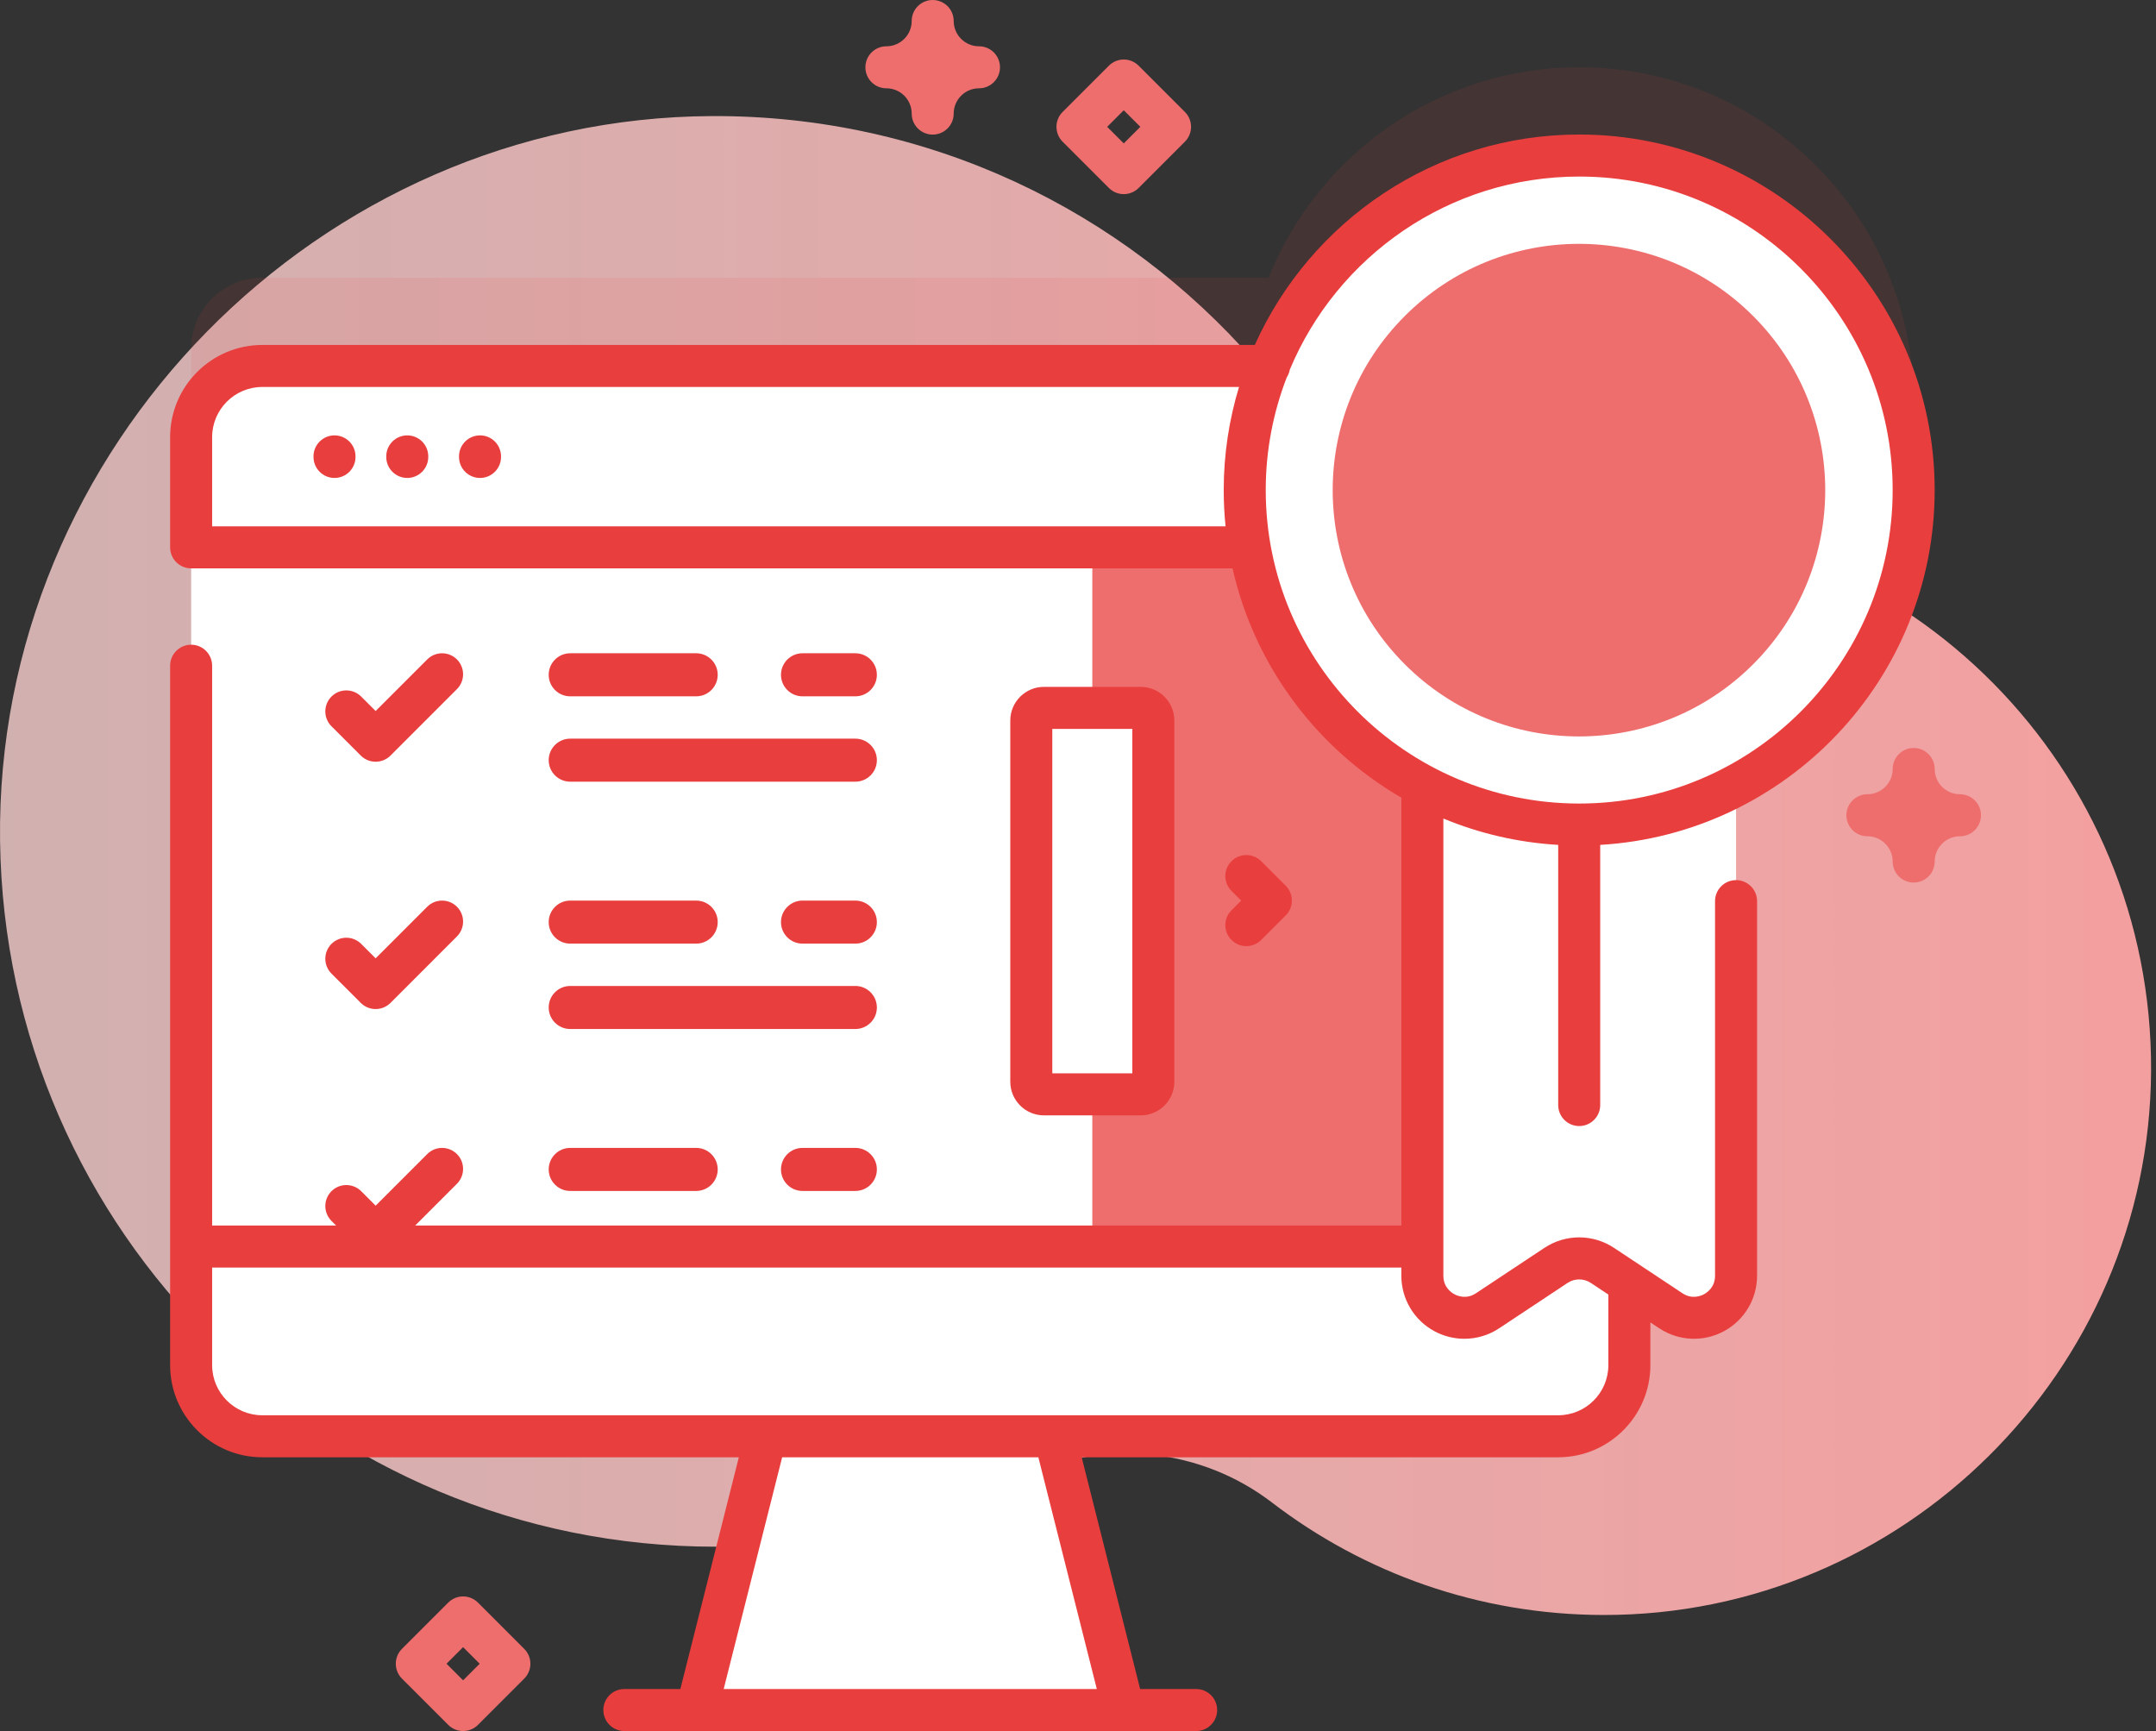 <svg width="213" height="171" viewBox="0 0 213 171" fill="none" xmlns="http://www.w3.org/2000/svg">
<rect x="0" y="0" width="213" height="171" fill="#333333" stroke="none"/>
<path d="M158.808 51.472C158.728 51.471 158.648 51.471 158.568 51.471C145.272 51.45 132.674 45.725 123.935 35.704C110.916 20.777 91.726 11.372 70.341 11.467C31.527 11.639 -0.496 44.25 0.006 83.061C0.505 121.656 31.947 152.79 70.662 152.79C81.596 152.79 91.949 150.305 101.189 145.87C109.156 142.046 118.649 143.054 125.665 148.427C134.739 155.378 146.082 159.515 158.391 159.536C188.019 159.585 212.342 135.454 212.514 105.826C212.688 75.92 188.672 51.648 158.808 51.472V51.472Z" fill="url(#paint0_linear)"/>
<path opacity="0.1" d="M189.06 39.693C189.06 21.443 174.266 6.648 156.016 6.648C142.098 6.648 130.199 15.257 125.329 27.436H25.914C22.03 27.436 18.882 30.584 18.882 34.467V126.134C18.882 130.017 22.03 133.166 25.914 133.166H153.941C157.824 133.166 160.973 130.017 160.973 126.134V72.366C176.871 69.974 189.06 56.258 189.06 39.693V39.693Z" fill="#E93E3E"/>
<path d="M111.021 168.926H68.833L74.331 147.129L77.27 135.485H102.585L105.523 147.129L111.021 168.926Z" fill="white"/>
<path d="M153.941 141.882H25.914C22.03 141.882 18.882 138.734 18.882 134.85V43.184C18.882 39.3 22.03 36.153 25.914 36.153H153.941C157.824 36.153 160.973 39.301 160.973 43.184V134.85C160.973 138.734 157.824 141.882 153.941 141.882Z" fill="white"/>
<path d="M153.941 36.152H107.914V141.882H153.941C157.824 141.882 160.973 138.734 160.973 134.85V43.184C160.973 39.3 157.824 36.152 153.941 36.152Z" fill="#EE6E6E"/>
<path d="M68.779 117.648H56.334C55.16 117.648 54.208 116.696 54.208 115.521C54.208 114.347 55.16 113.395 56.334 113.395H68.779C69.953 113.395 70.905 114.347 70.905 115.521C70.905 116.696 69.953 117.648 68.779 117.648Z" fill="#E93E3E"/>
<path d="M84.503 117.648H79.283C78.109 117.648 77.157 116.696 77.157 115.521C77.157 114.347 78.109 113.395 79.283 113.395H84.503C85.678 113.395 86.63 114.347 86.63 115.521C86.63 116.696 85.678 117.648 84.503 117.648Z" fill="#E93E3E"/>
<path d="M84.503 126.082H56.334C55.16 126.082 54.208 125.13 54.208 123.956C54.208 122.781 55.16 121.829 56.334 121.829H84.503C85.678 121.829 86.63 122.781 86.63 123.956C86.63 125.13 85.678 126.082 84.503 126.082Z" fill="#F49F9F"/>
<path d="M37.111 124.111C36.56 124.111 36.032 123.892 35.644 123.503L32.747 120.607C31.937 119.796 31.937 118.482 32.747 117.672C33.557 116.862 34.872 116.862 35.682 117.672L37.111 119.101L42.208 114.004C43.017 113.193 44.332 113.193 45.142 114.004C45.953 114.814 45.953 116.128 45.142 116.939L38.578 123.503C38.189 123.892 37.661 124.111 37.111 124.111Z" fill="#E93E3E"/>
<path d="M160.973 54.07V43.184C160.973 39.3 157.824 36.152 153.941 36.152H25.914C22.031 36.152 18.882 39.3 18.882 43.184V54.07H160.973Z" fill="white"/>
<path d="M18.882 123.139V134.85C18.882 138.734 22.03 141.882 25.914 141.882H153.941C157.824 141.882 160.973 138.733 160.973 134.85V123.139H18.882Z" fill="white"/>
<path d="M33.047 47.214C31.901 47.214 30.972 46.284 30.972 45.138V45.084C30.972 43.938 31.901 43.009 33.047 43.009C34.194 43.009 35.123 43.938 35.123 45.084V45.138C35.123 46.284 34.194 47.214 33.047 47.214Z" fill="#E93E3E"/>
<path d="M40.235 47.214C39.089 47.214 38.16 46.284 38.16 45.138V45.084C38.16 43.938 39.089 43.009 40.235 43.009C41.382 43.009 42.31 43.938 42.31 45.084V45.138C42.31 46.284 41.382 47.214 40.235 47.214Z" fill="#E93E3E"/>
<path d="M47.424 47.214C46.277 47.214 45.348 46.284 45.348 45.138V45.084C45.348 43.938 46.277 43.009 47.424 43.009C48.57 43.009 49.499 43.938 49.499 45.084V45.138C49.499 46.284 48.57 47.214 47.424 47.214Z" fill="#E93E3E"/>
<path d="M171.513 69.909V126.022C171.513 129.334 167.828 131.314 165.067 129.484L158.31 125.001C156.92 124.079 155.114 124.079 153.724 125.001L146.962 129.484C144.206 131.314 140.52 129.334 140.52 126.022V69.909H171.513Z" fill="white"/>
<path d="M179.354 71.781C192.257 58.878 192.257 37.959 179.354 25.056C166.452 12.153 145.532 12.153 132.63 25.056C119.727 37.959 119.727 58.878 132.63 71.781C145.532 84.684 166.452 84.684 179.354 71.781Z" fill="white"/>
<path d="M173.196 65.622C182.697 56.121 182.697 40.716 173.196 31.215C163.694 21.713 148.29 21.713 138.788 31.215C129.287 40.716 129.287 56.121 138.788 65.622C148.29 75.124 163.694 75.124 173.196 65.622Z" fill="#EE6E6E"/>
<path d="M156.016 111.237C157.162 111.237 158.091 110.308 158.091 109.162V83.462C176.493 82.384 191.135 67.077 191.135 48.409C191.135 29.044 175.381 13.289 156.016 13.289C141.755 13.289 129.461 21.838 123.967 34.077H25.914C20.892 34.077 16.807 38.162 16.807 43.184V54.07C16.807 55.216 17.735 56.145 18.882 56.145H121.766C123.947 65.803 130.114 73.961 138.445 78.797V121.063H20.957V65.763C20.957 64.617 20.028 63.687 18.882 63.687C17.735 63.687 16.807 64.617 16.807 65.763V134.85C16.807 139.872 20.892 143.957 25.914 143.957H72.992L67.215 166.849H61.682C60.536 166.849 59.607 167.778 59.607 168.924C59.607 170.07 60.536 171 61.682 171H118.172C119.319 171 120.247 170.07 120.247 168.924C120.247 167.778 119.319 166.849 118.172 166.849H112.64L106.863 143.957H153.941C158.963 143.957 163.048 139.872 163.048 134.85V130.634L163.921 131.213C165.836 132.482 168.283 132.595 170.306 131.509C172.33 130.422 173.587 128.321 173.587 126.024V89.017C173.587 87.871 172.658 86.942 171.512 86.942C170.365 86.942 169.436 87.871 169.436 89.017V126.024C169.436 127.144 168.671 127.676 168.343 127.852C168.014 128.029 167.149 128.373 166.214 127.753L159.457 123.272C157.367 121.887 154.665 121.887 152.576 123.272L145.817 127.753C144.885 128.372 144.018 128.029 143.69 127.852C143.361 127.676 142.596 127.144 142.596 126.024V80.858C146.126 82.323 149.944 83.228 153.941 83.462V109.162C153.941 110.308 154.87 111.237 156.016 111.237V111.237ZM108.359 166.849H71.496L77.272 143.958H102.583L108.359 166.849ZM144.671 132.251C145.873 132.251 147.071 131.903 148.111 131.213L154.869 126.732C155.566 126.271 156.466 126.271 157.163 126.732L158.897 127.883V134.851C158.897 137.584 156.674 139.807 153.941 139.807H25.914C23.18 139.807 20.957 137.584 20.957 134.851V125.215H138.445V126.024C138.445 128.322 139.702 130.424 141.726 131.51C142.65 132.005 143.662 132.251 144.671 132.251V132.251ZM20.957 51.995V43.184C20.957 40.451 23.18 38.227 25.914 38.227H122.407C121.428 41.452 120.896 44.869 120.896 48.409C120.896 49.619 120.958 50.816 121.078 51.995H20.957ZM125.047 48.409C125.047 44.485 125.788 40.733 127.125 37.275C127.27 37.051 127.372 36.797 127.422 36.524C132.092 25.33 143.148 17.44 156.016 17.44C173.092 17.44 186.984 31.333 186.984 48.409C186.984 65.485 173.092 79.378 156.016 79.378C138.94 79.378 125.047 65.485 125.047 48.409V48.409Z" fill="#E93E3E"/>
<path d="M68.779 68.786H56.334C55.16 68.786 54.208 67.833 54.208 66.659C54.208 65.485 55.16 64.533 56.334 64.533H68.779C69.953 64.533 70.905 65.485 70.905 66.659C70.904 67.833 69.953 68.786 68.779 68.786Z" fill="#E93E3E"/>
<path d="M84.503 68.786H79.283C78.109 68.786 77.157 67.833 77.157 66.659C77.157 65.485 78.109 64.533 79.283 64.533H84.503C85.678 64.533 86.63 65.485 86.63 66.659C86.63 67.833 85.678 68.786 84.503 68.786Z" fill="#E93E3E"/>
<path d="M84.503 77.219H56.334C55.16 77.219 54.208 76.267 54.208 75.093C54.208 73.919 55.16 72.967 56.334 72.967H84.503C85.678 72.967 86.63 73.919 86.63 75.093C86.63 76.267 85.678 77.219 84.503 77.219Z" fill="#E93E3E"/>
<path d="M37.111 75.248C36.56 75.248 36.032 75.029 35.644 74.641L32.747 71.744C31.937 70.934 31.937 69.62 32.747 68.809C33.557 67.999 34.872 67.999 35.682 68.809L37.111 70.238L42.208 65.141C43.017 64.331 44.332 64.331 45.142 65.141C45.953 65.951 45.953 67.266 45.142 68.076L38.578 74.641C38.189 75.029 37.661 75.248 37.111 75.248Z" fill="#E93E3E"/>
<path d="M68.779 93.216H56.334C55.16 93.216 54.208 92.264 54.208 91.09C54.208 89.916 55.16 88.964 56.334 88.964H68.779C69.953 88.964 70.905 89.916 70.905 91.09C70.904 92.265 69.953 93.216 68.779 93.216Z" fill="#E93E3E"/>
<path d="M84.503 93.216H79.283C78.109 93.216 77.157 92.264 77.157 91.09C77.157 89.916 78.109 88.964 79.283 88.964H84.503C85.678 88.964 86.63 89.916 86.63 91.09C86.63 92.265 85.678 93.216 84.503 93.216Z" fill="#E93E3E"/>
<path d="M84.503 101.651H56.334C55.16 101.651 54.208 100.699 54.208 99.524C54.208 98.35 55.16 97.398 56.334 97.398H84.503C85.678 97.398 86.63 98.35 86.63 99.524C86.63 100.699 85.678 101.651 84.503 101.651Z" fill="#E93E3E"/>
<path d="M37.111 99.68C36.56 99.68 36.032 99.461 35.644 99.072L32.747 96.176C31.937 95.365 31.937 94.051 32.747 93.241C33.557 92.43 34.872 92.43 35.682 93.241L37.111 94.669L42.208 89.572C43.017 88.762 44.332 88.762 45.142 89.572C45.953 90.383 45.953 91.697 45.142 92.507L38.578 99.072C38.189 99.461 37.661 99.68 37.111 99.68Z" fill="#E93E3E"/>
<path d="M123.131 93.464C122.6 93.464 122.068 93.261 121.663 92.856C120.853 92.046 120.853 90.732 121.663 89.921L122.62 88.965L121.663 88.007C120.853 87.197 120.853 85.883 121.663 85.073C122.474 84.262 123.788 84.262 124.598 85.073L127.022 87.497C127.832 88.308 127.832 89.621 127.022 90.431L124.598 92.855C124.193 93.261 123.662 93.464 123.131 93.464V93.464Z" fill="#E93E3E"/>
<path d="M103.133 69.927H112.696C113.385 69.927 113.943 70.486 113.943 71.175V106.859C113.943 107.548 113.385 108.107 112.696 108.107H103.133C102.444 108.107 101.886 107.548 101.886 106.859V71.175C101.886 70.486 102.444 69.927 103.133 69.927V69.927Z" fill="white"/>
<path d="M112.696 110.182H103.133C101.301 110.182 99.811 108.692 99.811 106.859V71.175C99.811 69.343 101.301 67.852 103.133 67.852H112.696C114.528 67.852 116.018 69.343 116.018 71.175V106.859C116.018 108.692 114.528 110.182 112.696 110.182ZM103.961 106.031H111.868V72.003H103.961V106.031Z" fill="#E93E3E"/>
<path d="M111.021 19.177C110.49 19.177 109.959 18.974 109.554 18.569L104.98 13.996C104.591 13.606 104.372 13.079 104.372 12.528C104.372 11.977 104.591 11.45 104.98 11.06L109.554 6.487C109.943 6.098 110.471 5.879 111.021 5.879C111.572 5.879 112.1 6.098 112.489 6.487L117.062 11.06C117.872 11.871 117.872 13.185 117.062 13.995L112.489 18.569C112.084 18.974 111.553 19.177 111.021 19.177V19.177ZM109.383 12.528L111.021 14.166L112.659 12.528L111.021 10.89L109.383 12.528Z" fill="#EE6E6E"/>
<path d="M45.751 171C45.2 171 44.672 170.781 44.283 170.392L39.71 165.819C38.899 165.008 38.899 163.694 39.71 162.884L44.283 158.311C44.673 157.922 45.2 157.703 45.751 157.703C46.301 157.703 46.829 157.922 47.218 158.311L51.791 162.884C52.181 163.273 52.4 163.801 52.4 164.352C52.4 164.903 52.181 165.43 51.791 165.82L47.218 170.393C46.829 170.781 46.301 171 45.751 171V171ZM44.113 164.351L45.751 165.99L47.389 164.351L45.751 162.713L44.113 164.351Z" fill="#EE6E6E"/>
<path d="M189.06 87.183C187.914 87.183 186.985 86.254 186.985 85.108C186.985 83.731 185.864 82.61 184.487 82.61C183.341 82.61 182.412 81.681 182.412 80.535C182.412 79.389 183.341 78.46 184.487 78.46C185.864 78.46 186.985 77.339 186.985 75.962C186.985 74.816 187.914 73.887 189.06 73.887C190.207 73.887 191.135 74.816 191.135 75.962C191.135 77.339 192.256 78.46 193.633 78.46C194.78 78.46 195.709 79.389 195.709 80.535C195.709 81.681 194.78 82.61 193.633 82.61C192.256 82.61 191.135 83.731 191.135 85.108C191.135 86.254 190.207 87.183 189.06 87.183Z" fill="#EE6E6E"/>
<path d="M92.145 13.296C90.998 13.296 90.07 12.367 90.07 11.221C90.07 9.844 88.949 8.723 87.572 8.723C86.425 8.723 85.496 7.794 85.496 6.648C85.496 5.502 86.425 4.573 87.572 4.573C88.949 4.573 90.07 3.453 90.07 2.075C90.07 0.929 90.998 0 92.145 0C93.291 0 94.22 0.929 94.22 2.075C94.22 3.453 95.341 4.573 96.718 4.573C97.864 4.573 98.793 5.502 98.793 6.648C98.793 7.794 97.864 8.723 96.718 8.723C95.341 8.723 94.22 9.844 94.22 11.221C94.22 12.367 93.291 13.296 92.145 13.296Z" fill="#EE6E6E"/>
<defs>
<linearGradient id="paint0_linear" x1="7.74113e-06" y1="85.501" x2="212.515" y2="85.501" gradientUnits="userSpaceOnUse">
<stop stop-color="#F9CFCF" stop-opacity="0.8"/>
<stop offset="1" stop-color="#F49F9F"/>
</linearGradient>
</defs>
</svg>
